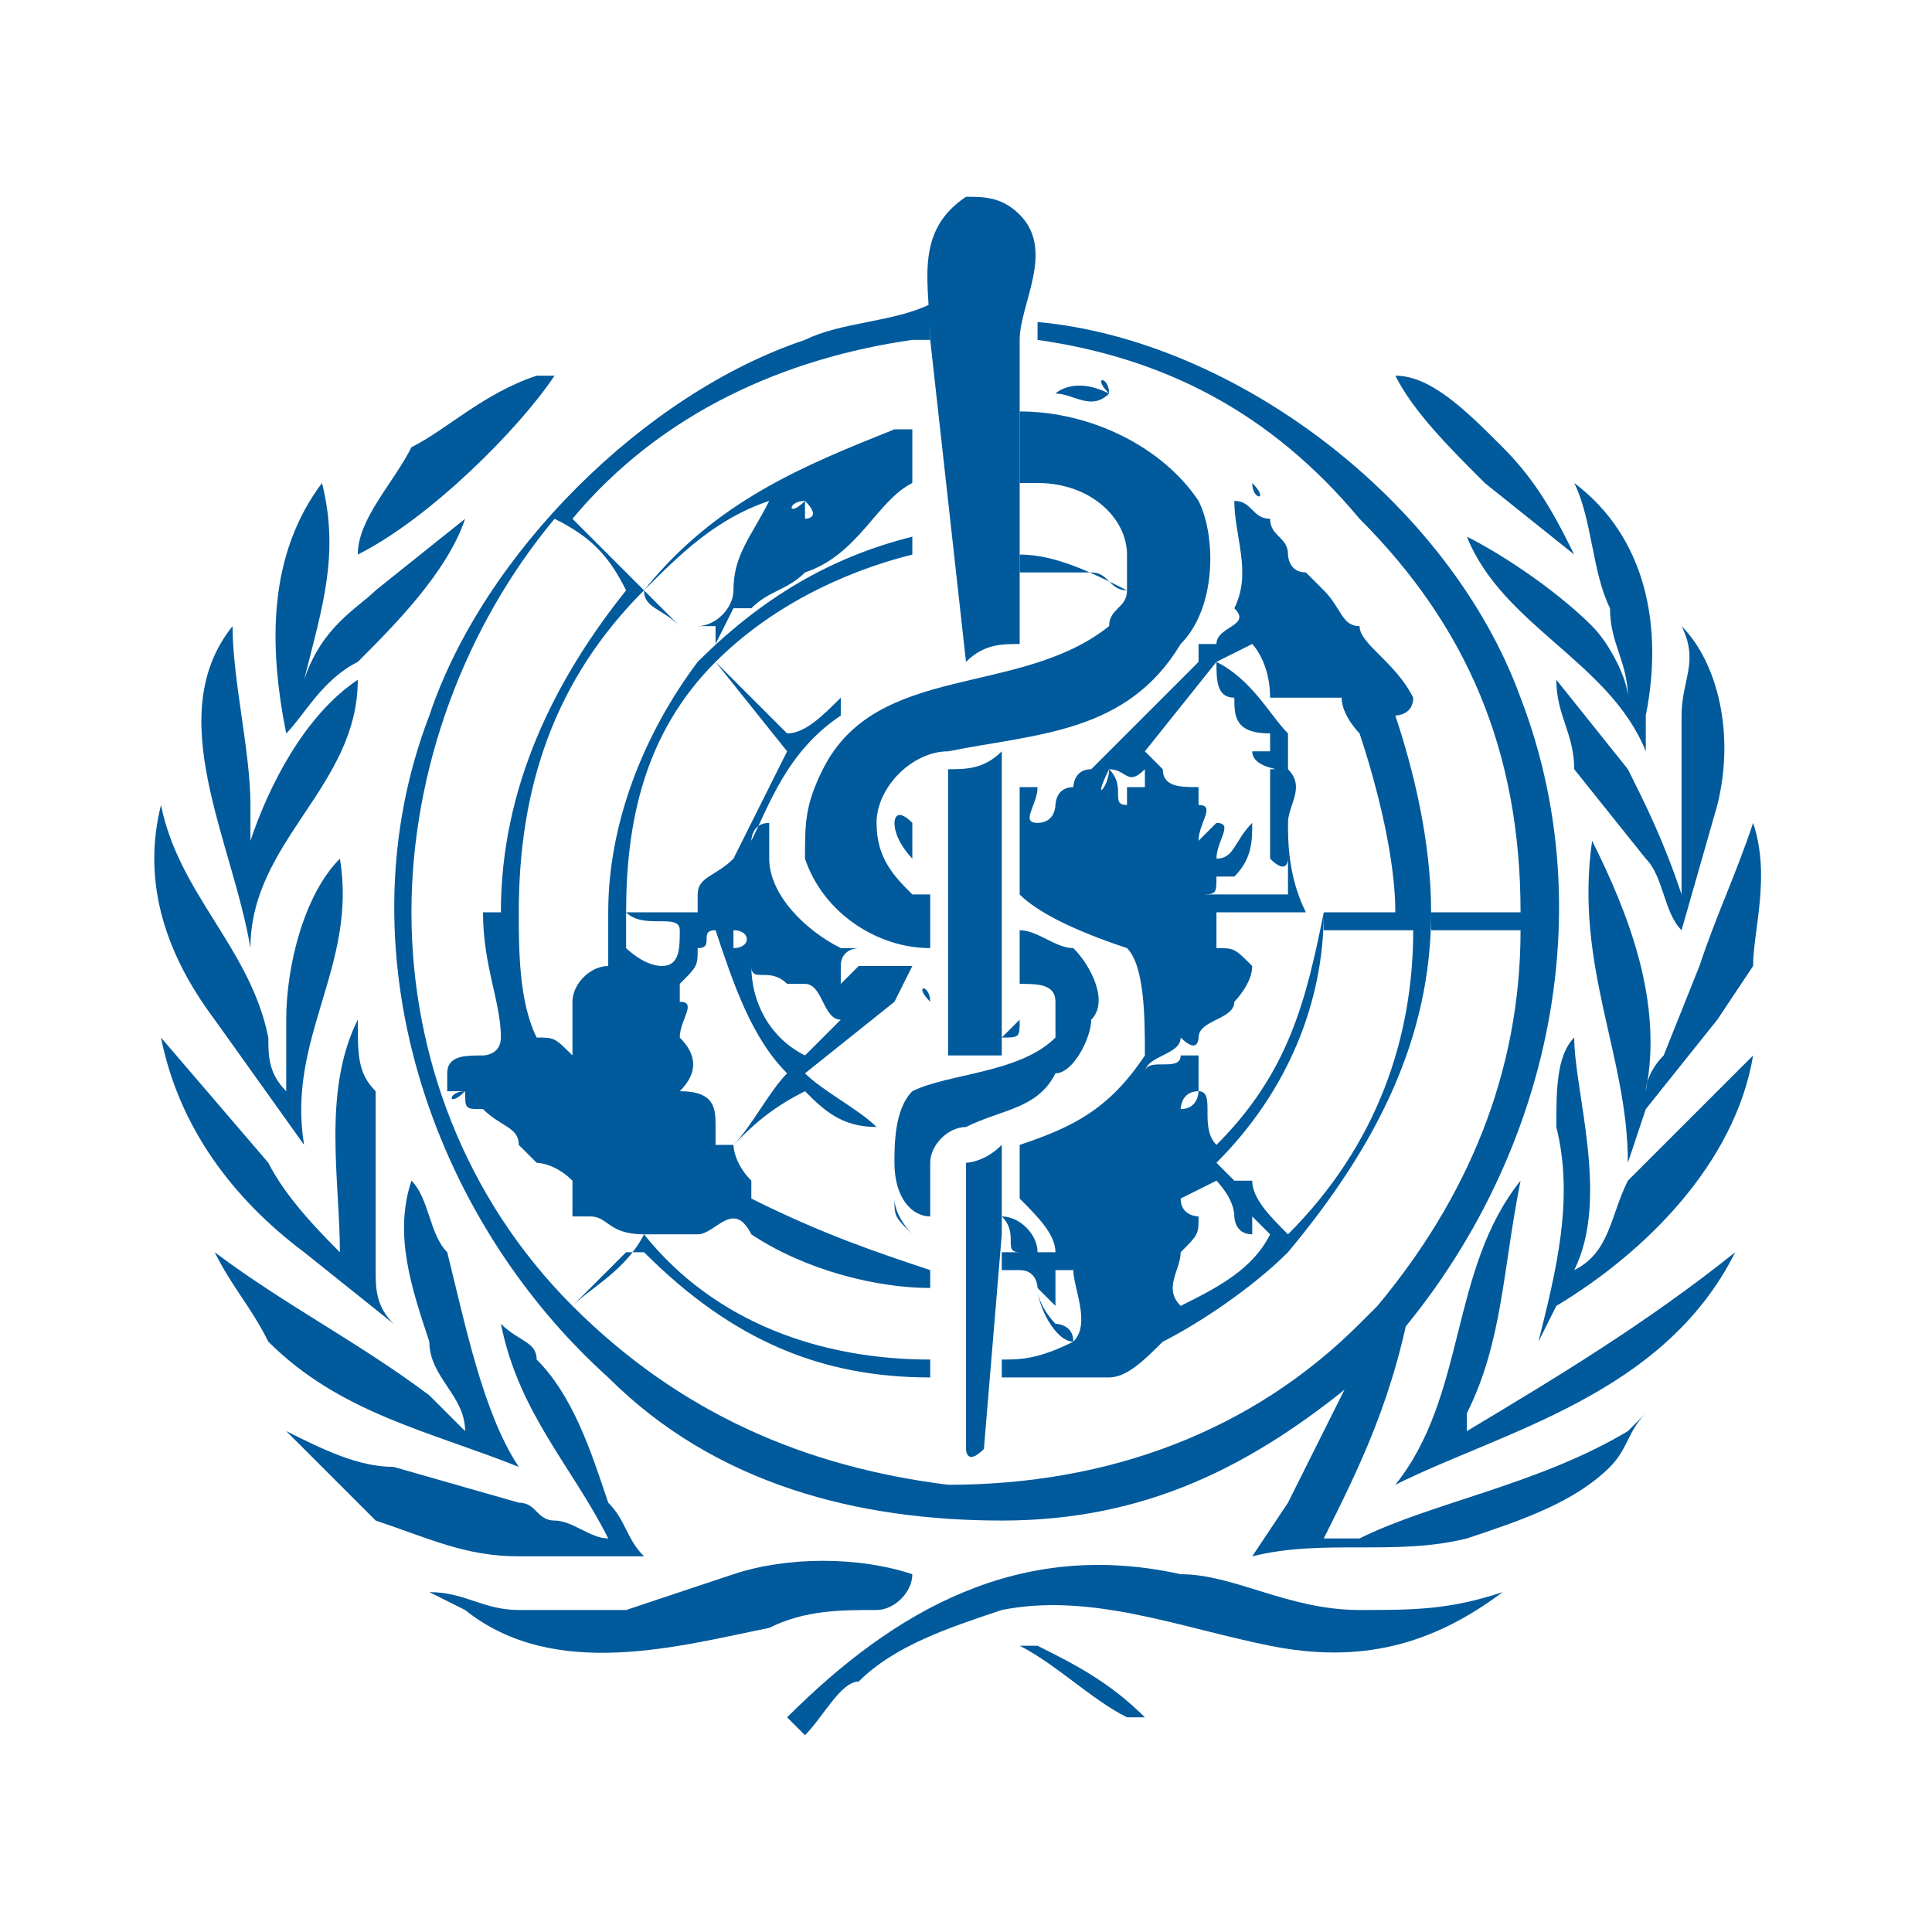 <?xml version="1.0" encoding="utf-8"?>
<!-- Generator: Adobe Illustrator 22.0.0, SVG Export Plug-In . SVG Version: 6.00 Build 0)  -->
<svg version="1.1" id="Layer_1" xmlns="http://www.w3.org/2000/svg" xmlns:xlink="http://www.w3.org/1999/xlink" x="0px" y="0px"
	 viewBox="0 0 10.8 10.8" style="enable-background:new 0 0 10.8 10.8;" xml:space="preserve">
<style type="text/css">
	.st0{fill-rule:evenodd;clip-rule:evenodd;fill:#005A9C;}
</style>
<g>
	<path class="st0" d="M5.7,1.2c0.2,0.2,0,0.5,0,0.7l0,1.7c-0.1,0-0.2,0-0.3,0.1v0L5.2,1.9c0-0.3-0.1-0.6,0.2-0.8
		C5.5,1.1,5.6,1.1,5.7,1.2L5.7,1.2z"/>
	<path class="st0" d="M2,3.1c0-0.2,0.2-0.4,0.3-0.6C2.5,2.4,2.7,2.2,3,2.1l0.1,0C2.9,2.4,2.4,2.9,2,3.1L2,3.1z"/>
	<path class="st0" d="M8.4,2.5c0.2,0.2,0.3,0.4,0.4,0.6L8.3,2.7C8.1,2.5,7.9,2.3,7.8,2.1C8,2.1,8.2,2.3,8.4,2.5L8.4,2.5z"/>
	<path class="st0" d="M6.2,2.2C6.2,2.2,6.1,2.2,6.2,2.2c-0.1,0.1-0.2,0-0.3,0C5.9,2.2,6,2.1,6.2,2.2C6.1,2.1,6.2,2.1,6.2,2.2
		L6.2,2.2z"/>
	<path class="st0" d="M6.7,2.8c0.1,0.2,0.1,0.6-0.1,0.8C6.3,4.1,5.8,4.1,5.3,4.2c-0.2,0-0.4,0.2-0.4,0.4C4.9,4.8,5,4.9,5.1,5l0.1,0
		l0,0.3c-0.3,0-0.6-0.2-0.7-0.5c0-0.2,0-0.3,0.1-0.5c0.3-0.6,1.1-0.4,1.6-0.8c0-0.1,0.1-0.1,0.1-0.2c-0.1,0-0.1-0.1-0.2-0.1
		C6,3.2,5.8,3.2,5.7,3.2V3.1c0.2,0,0.4,0.1,0.6,0.2c0,0,0-0.1,0-0.2c0-0.2-0.2-0.4-0.5-0.4c0,0-0.1,0-0.1,0V2.3
		C6.1,2.3,6.5,2.5,6.7,2.8L6.7,2.8z"/>
	<path class="st0" d="M9.2,4c0,0,0,0.1,0,0.2C9,3.7,8.4,3.5,8.2,3c0.2,0.1,0.5,0.3,0.7,0.5C9,3.6,9.1,3.8,9.1,3.9
		c0-0.2-0.1-0.3-0.1-0.5C8.9,3.2,8.9,2.9,8.8,2.7C9.2,3,9.3,3.5,9.2,4L9.2,4z"/>
	<path class="st0" d="M7,2.7C7,2.8,7.1,2.8,7,2.7c0,0-0.1,0-0.1,0C6.9,2.7,7,2.7,7,2.7L7,2.7z"/>
	<path class="st0" d="M1.7,3.8C1.7,3.8,1.7,3.7,1.7,3.8C1.8,3.5,2,3.4,2.1,3.3l0.5-0.4C2.5,3.2,2.2,3.5,2,3.7C1.8,3.8,1.7,4,1.6,4.1
		c-0.1-0.5-0.1-1,0.2-1.4C1.9,3.1,1.8,3.4,1.7,3.8L1.7,3.8z"/>
	<path class="st0" d="M9.6,4.5L9.4,5.2v0C9.3,5.1,9.3,4.9,9.2,4.8L8.8,4.3C8.8,4.1,8.7,4,8.7,3.8l0.4,0.5c0.1,0.2,0.2,0.4,0.3,0.7
		c0-0.3,0-0.7,0-1c0-0.2,0.1-0.3,0-0.5C9.6,3.7,9.7,4.1,9.6,4.5L9.6,4.5z"/>
	<path class="st0" d="M1.4,4.5c0,0.1,0,0.3,0,0.4c0-0.1,0-0.1,0-0.2c0.1-0.3,0.3-0.7,0.6-0.9c0,0.6-0.6,0.9-0.6,1.5
		C1.3,4.7,0.9,4,1.3,3.5C1.3,3.8,1.4,4.2,1.4,4.5L1.4,4.5z"/>
	<path class="st0" d="M6.8,4L6.8,4C6.8,4,6.8,4,6.8,4C6.8,4,6.8,4,6.8,4L6.8,4z"/>
	<path class="st0" d="M6.8,4.2C6.8,4.2,6.8,4.2,6.8,4.2L6.8,4.2C6.7,4.2,6.8,4.2,6.8,4.2C6.8,4.2,6.9,4.2,6.8,4.2L6.8,4.2z"/>
	<path class="st0" d="M5.5,5.9c-0.1,0-0.1,0-0.2,0l0-1.6c0.1,0,0.2,0,0.3-0.1l0,1.2V5.9L5.5,5.9z"/>
	<path class="st0" d="M6.8,4.4C6.8,4.4,6.7,4.4,6.8,4.4C6.7,4.4,6.7,4.4,6.8,4.4C6.7,4.4,6.8,4.4,6.8,4.4L6.8,4.4z"/>
	<path class="st0" d="M0.9,4.5C1,5,1.4,5.3,1.5,5.8c0,0.1,0,0.2,0.1,0.3c0-0.1,0-0.3,0-0.4c0-0.3,0.1-0.7,0.3-0.9
		c0.1,0.6-0.3,1-0.2,1.6L1.2,5.7C0.9,5.3,0.8,4.9,0.9,4.5L0.9,4.5L0.9,4.5z"/>
	<path class="st0" d="M5.1,4.6v0.2C5.1,4.8,5,4.7,5,4.6C5,4.6,5,4.5,5.1,4.6C5.1,4.5,5.1,4.5,5.1,4.6L5.1,4.6z"/>
	<path class="st0" d="M9.8,5.4L9.6,5.7L9.2,6.2L9.1,6.5c0-0.6-0.3-1.1-0.2-1.8c0.2,0.4,0.4,0.9,0.3,1.4C9.2,6.1,9.2,6,9.3,5.9
		l0.2-0.5c0.1-0.3,0.2-0.5,0.3-0.8C9.9,4.9,9.8,5.2,9.8,5.4L9.8,5.4z"/>
	<path class="st0" d="M6,5.3c0.1,0.1,0.2,0.3,0.1,0.4c0,0.1-0.1,0.3-0.2,0.3C5.8,6.2,5.6,6.2,5.4,6.3c-0.1,0-0.2,0.1-0.2,0.2v0.3
		C5.1,6.8,5,6.7,5,6.5c0-0.1,0-0.3,0.1-0.4C5.3,6,5.7,6,5.9,5.8c0,0,0-0.1,0-0.2c0-0.1-0.1-0.1-0.2-0.1V5.2C5.8,5.2,5.9,5.3,6,5.3
		L6,5.3z"/>
	<path class="st0" d="M4,5.5C4,5.5,3.9,5.5,4,5.5c0-0.1,0-0.1,0-0.2C4,5.3,4,5.4,4,5.5L4,5.5z"/>
	<path class="st0" d="M5.2,5.6C5.1,5.6,5.2,5.6,5.2,5.6C5.1,5.6,5.1,5.6,5.2,5.6C5.1,5.5,5.2,5.5,5.2,5.6L5.2,5.6z"/>
	<path class="st0" d="M4,5.7C4,5.7,4,5.7,4,5.7c0-0.1,0-0.1,0-0.1C4,5.6,4,5.6,4,5.7L4,5.7z"/>
	<path class="st0" d="M5.7,5.7C5.7,5.7,5.7,5.7,5.7,5.7c0,0.1,0,0.1-0.1,0.1C5.6,5.8,5.7,5.7,5.7,5.7C5.7,5.7,5.7,5.7,5.7,5.7
		L5.7,5.7z"/>
	<path class="st0" d="M8.8,7.1C9,7,9,6.8,9.1,6.6l0.4-0.4C9.6,6.1,9.7,6,9.8,5.9C9.7,6.5,9.2,7,8.7,7.3L8.6,7.5
		c0.1-0.4,0.2-0.8,0.1-1.2c0-0.2,0-0.4,0.1-0.5C8.8,6.1,9,6.7,8.8,7.1L8.8,7.1z"/>
	<path class="st0" d="M1.5,6.5C1.6,6.7,1.8,6.9,1.9,7c0-0.4-0.1-0.9,0.1-1.3C2,5.9,2,6,2.1,6.1l0,0.2v0.8c0,0.1,0,0.2,0.1,0.3L1.7,7
		C1.3,6.7,1,6.3,0.9,5.8L1.5,6.5L1.5,6.5z"/>
	<path class="st0" d="M5.2,6C5.2,6,5.1,6,5.2,6C5.1,5.9,5.1,5.9,5.2,6C5.2,5.9,5.2,5.9,5.2,6L5.2,6z"/>
	<path class="st0" d="M5.1,6L5.1,6C5.1,6,5.1,6,5.1,6C5.1,5.9,5.1,6,5.1,6L5.1,6z"/>
	<path class="st0" d="M2.6,6.1C2.6,6.1,2.6,6.2,2.6,6.1C2.5,6.2,2.5,6.1,2.6,6.1C2.5,6.1,2.6,6.1,2.6,6.1L2.6,6.1z"/>
	<path class="st0" d="M5.5,8.1C5.5,8.1,5.5,8.2,5.5,8.1c-0.1,0.1-0.1,0-0.1,0l0-1.1l0-0.5c0,0,0.1,0,0.2-0.1v0.5L5.5,8.1L5.5,8.1z"
		/>
	<path class="st0" d="M8.2,7.9c0,0,0,0.1,0,0.1c0.5-0.3,1-0.6,1.5-1C9.3,7.8,8.4,8,7.8,8.3c0.4-0.5,0.3-1.2,0.7-1.7
		C8.4,7.1,8.4,7.5,8.2,7.9L8.2,7.9z"/>
	<path class="st0" d="M2.5,7c0.1,0.4,0.2,0.9,0.4,1.2C2.4,8,1.9,7.9,1.5,7.5C1.4,7.3,1.3,7.2,1.2,7c0,0,0,0,0,0
		C1.6,7.3,2,7.5,2.4,7.8C2.4,7.8,2.5,7.9,2.6,8c0-0.2-0.2-0.3-0.2-0.5C2.3,7.2,2.2,6.9,2.3,6.6C2.4,6.7,2.4,6.9,2.5,7L2.5,7z"/>
	<path class="st0" d="M5.1,6.9C5.1,6.9,5.1,6.9,5.1,6.9L5.1,6.9L5.1,6.9C5,6.8,5,6.8,5,6.7C5,6.8,5.1,6.9,5.1,6.9L5.1,6.9z"/>
	<path class="st0" d="M5.1,1.9C4.4,2,3.7,2.3,3.2,2.9l0.4,0.4C4,2.8,4.5,2.6,5,2.4l0.1,0v0.3C4.9,2.8,4.8,3.1,4.5,3.2
		C4.4,3.3,4.3,3.3,4.2,3.4c0,0-0.1,0-0.1,0L4,3.6c0,0,0-0.1,0-0.1c0,0-0.1,0-0.1,0c0.1,0,0.2-0.1,0.2-0.2c0-0.2,0.1-0.3,0.2-0.5
		c0,0,0,0,0,0l0,0C4,2.9,3.8,3.1,3.6,3.3c0,0.1,0.1,0.1,0.2,0.2l0,0L3.6,3.3C3.1,3.8,2.9,4.4,2.9,5.1h0.5c0-0.5,0.2-1,0.5-1.4l0,0
		l0,0l0,0C4.3,3.3,4.7,3.1,5.1,3v0.1C4.7,3.2,4.3,3.4,4,3.7l0.4,0.4C4.5,4.1,4.6,4,4.7,3.9c0,0,0,0.1,0,0.1C4.4,4.2,4.3,4.5,4.2,4.7
		c0,0,0-0.1,0.1-0.1c0,0,0,0,0,0c0,0,0,0.1,0,0.2c0,0.2,0.2,0.4,0.4,0.5l0.1,0c0,0-0.1,0-0.1,0.1c0,0,0,0,0,0c0,0,0,0.1,0,0.1
		c0,0,0.1-0.1,0.1-0.1C5,5.4,5,5.4,5.1,5.4c0,0,0,0,0,0c0,0,0,0,0,0L5,5.6l0,0L4.5,6c0.1,0.1,0.3,0.2,0.4,0.3c0,0,0,0.1,0,0
		C4.7,6.3,4.6,6.2,4.5,6.1C4.3,6.2,4.2,6.3,4.1,6.4c0,0,0,0.1,0.1,0.2c0,0,0,0.1,0,0.1C4.6,6.9,4.9,7,5.2,7.1v0.1
		c-0.3,0-0.7-0.1-1-0.3C4.1,6.7,4,6.9,3.9,6.9c0,0-0.1,0-0.2,0L3.6,6.9c0.4,0.5,1,0.7,1.6,0.7l0,0.1C4.6,7.7,4.1,7.5,3.6,7L3.5,7
		L3.2,7.3c0.6,0.6,1.3,0.9,2.1,1c0.9,0,1.7-0.3,2.3-0.9c0,0,0,0,0,0L7.2,7C7,7.2,6.7,7.4,6.5,7.5C6.4,7.6,6.3,7.7,6.2,7.7l0,0
		C6,7.7,5.8,7.7,5.6,7.7l0-0.1c0.1,0,0.2,0,0.4-0.1c0-0.1-0.1-0.1-0.1-0.1c0,0-0.1-0.1-0.1-0.2C5.8,7.3,5.9,7.5,6,7.5
		c0.1-0.1,0-0.3,0-0.4c0,0-0.1,0-0.1,0c0,0,0,0.1,0,0.1c0,0,0,0.1,0,0.1c0,0-0.1-0.1-0.1-0.1c0,0,0-0.1-0.1-0.1l-0.1,0V7
		c0,0,0,0,0.1,0c-0.1,0,0-0.1-0.1-0.2c0.1,0,0.2,0.1,0.2,0.2c0,0,0.1,0,0.1,0C5.9,6.9,5.8,6.8,5.7,6.7V6.4c0.3-0.1,0.5-0.2,0.7-0.5
		c0-0.2,0-0.5-0.1-0.6C6,5.2,5.8,5.1,5.7,5V4.4c0,0,0.1,0,0.1,0c0,0.1-0.1,0.2,0,0.2c0.1,0,0.1-0.1,0.1-0.1c0,0,0-0.1,0.1-0.1
		C6,4.4,6,4.3,6.1,4.3l0.6-0.6c0,0,0-0.1,0-0.1l0.1,0c0-0.1,0.2-0.1,0.1-0.2c0,0,0,0,0,0c0.1-0.2,0-0.4,0-0.6c0,0,0,0,0,0
		c0.1,0,0.1,0.1,0.2,0.1c0,0.1,0.1,0.1,0.1,0.2c0,0,0,0.1,0.1,0.1l0.3-0.3C7.1,2.3,6.5,2,5.8,1.9V1.8c1.1,0.1,2.3,1,2.7,2.1
		c0.5,1.3,0.1,2.8-0.9,3.8c-0.6,0.5-1.2,0.8-2,0.8c-0.8,0-1.6-0.2-2.2-0.8c-1-0.9-1.5-2.4-1-3.7c0.3-0.9,1.2-1.8,2.1-2.1
		c0.2-0.1,0.5-0.1,0.7-0.2V1.9L5.1,1.9z M4.5,2.8C4.4,2.8,4.4,2.9,4.5,2.8c0,0.1,0,0.1,0,0.1C4.5,2.9,4.6,2.9,4.5,2.8
		C4.5,2.8,4.5,2.8,4.5,2.8L4.5,2.8z M7.6,2.9L7.3,3.2l0.1,0.1c0.1,0.1,0.1,0.2,0.2,0.2c0,0.1,0.2,0.2,0.3,0.4C7.9,4,7.8,4,7.8,4
		C7.9,4.3,8,4.7,8,5.1h0.5C8.5,4.2,8.2,3.5,7.6,2.9L7.6,2.9z M3.1,2.9C2.6,3.5,2.3,4.3,2.3,5.1h0.5c0-0.7,0.3-1.3,0.7-1.8
		C3.4,3.1,3.3,3,3.1,2.9L3.1,2.9z M7,3.6L6.8,3.7C7,3.8,7.1,4,7.2,4.1c0,0.1,0,0.1,0,0.2c0,0,0,0.1,0,0.1c0,0,0-0.1,0-0.1
		c0.1,0.1,0,0.2,0,0.3c0,0.1,0,0.3,0.1,0.5h0.5c0-0.3-0.1-0.7-0.2-1c0,0,0,0,0,0C7.6,4.1,7.5,4,7.5,3.9c0,0-0.1,0-0.1,0
		c0,0,0,0-0.1,0c0,0-0.1,0-0.2,0C7.1,3.7,7,3.6,7,3.6L7,3.6z M4.4,4.2L4,3.7C3.6,4.1,3.5,4.6,3.5,5.1h0.4C3.9,5,3.9,5,3.9,5
		c0-0.1,0.1-0.1,0.2-0.2C4.2,4.6,4.3,4.4,4.4,4.2L4.4,4.2L4.4,4.2z M6.8,3.7L6.4,4.2c0,0,0.1,0.1,0.1,0.1c0,0,0,0,0,0
		c0,0.1,0.1,0.1,0.2,0.1c0,0,0,0.1,0,0.1c0.1,0,0,0.1,0,0.2c0,0,0.1-0.1,0.1-0.1c0.1,0,0,0.1,0,0.2c0.1,0,0.1-0.1,0.2-0.2
		c0,0.1,0,0.2-0.1,0.3c0,0-0.1,0-0.1,0c0,0.1,0,0.1-0.1,0.1h0.5c0-0.1,0-0.2,0-0.2c0,0,0,0.1-0.1,0c0-0.1,0-0.2,0-0.4
		c0,0,0-0.1,0-0.1C7.2,4.3,7,4.3,7,4.2h0.1l0-0.1c0,0,0,0,0,0C6.9,4.1,6.9,4,6.9,3.9C6.8,3.9,6.8,3.8,6.8,3.7L6.8,3.7z M6.3,4.2
		L6.3,4.2C6.3,4.2,6.3,4.3,6.3,4.2L6.3,4.2L6.3,4.2z M6.2,4.3L6.2,4.3C6.1,4.5,6.2,4.4,6.2,4.3c0.1,0.1,0,0.2,0.1,0.2c0,0,0,0,0,0
		c0,0,0-0.1,0-0.1c0,0,0.1,0,0.1,0c0,0,0,0,0-0.1C6.3,4.4,6.3,4.3,6.2,4.3C6.2,4.4,6.2,4.4,6.2,4.3L6.2,4.3z M6,4.4
		C6,4.4,6.1,4.4,6,4.4L6,4.4L6,4.4z M2.3,5.1c0,0.8,0.3,1.6,0.9,2.2c0.1-0.1,0.3-0.2,0.4-0.4C3.4,6.9,3.4,6.8,3.3,6.8
		c0,0-0.1,0-0.1,0c0-0.1,0-0.1,0-0.2C3.1,6.5,3,6.5,3,6.5c0,0-0.1-0.1-0.1-0.1c0-0.1-0.1-0.1-0.2-0.2c-0.1,0-0.1,0-0.1-0.1
		c0,0-0.1,0-0.1,0c0,0,0-0.1,0-0.1c0-0.1,0.1-0.1,0.2-0.1c0,0,0.1,0,0.1-0.1c0-0.2-0.1-0.4-0.1-0.7H2.3L2.3,5.1z M3.4,5.1H2.9
		c0,0.2,0,0.5,0.1,0.7c0.1,0,0.1,0,0.2,0.1c0,0,0-0.1,0-0.1c0,0,0-0.1,0-0.2c0-0.1,0.1-0.2,0.2-0.2L3.4,5.1L3.4,5.1z M3.5,5.1l0,0.2
		c0,0,0.1,0.1,0.2,0.1c0.1,0,0.1-0.1,0.1-0.2C3.8,5.1,3.6,5.2,3.5,5.1L3.5,5.1z M4,5.2c-0.1,0,0,0.1-0.1,0.1c0,0.1,0,0.1-0.1,0.2
		c0,0,0,0.1,0,0.1c0.1,0,0,0.1,0,0.2c0.1,0.1,0.1,0.2,0,0.3C4,6.1,4,6.2,4,6.3c0,0,0,0,0,0.1c0,0,0,0,0.1,0C4.2,6.3,4.3,6.1,4.4,6
		C4.2,5.8,4.1,5.5,4,5.2C4.1,5.1,4,5.2,4,5.2L4,5.2z M6.8,5.1c0,0.1,0,0.2,0,0.2c0,0,0,0,0,0c0,0,0,0,0,0c0.1,0,0.1,0,0.2,0.1l0,0
		C7,5.5,6.9,5.6,6.9,5.6c0,0.1-0.2,0.1-0.2,0.2c0,0,0,0.1-0.1,0c0,0.1-0.2,0.1-0.2,0.2c0-0.1,0.2,0,0.2-0.1c0,0,0,0,0.1,0
		c0,0.1,0,0.2,0,0.2c0,0,0,0.1-0.1,0.1c0,0,0,0,0,0c0,0,0-0.1,0.1-0.1c0.1,0,0,0.2,0.1,0.3c0.4-0.4,0.5-0.8,0.6-1.3H6.8L6.8,5.1z
		 M7.4,5.1c0,0.5-0.2,1-0.6,1.4l0.1,0.1v0c0,0,0,0,0.1,0c0,0.1,0.1,0.2,0.2,0.3c0.5-0.5,0.7-1.1,0.7-1.7H7.4L7.4,5.1z M8,5.1
		C8,5.8,7.7,6.4,7.2,7l0.4,0.4l0.1-0.1c0.5-0.6,0.8-1.3,0.8-2.1H8L8,5.1z M4.1,5.2l0,0.1C4.2,5.3,4.2,5.2,4.1,5.2L4.1,5.2L4.1,5.2z
		 M4.2,5.4c0,0.2,0.1,0.4,0.3,0.5l0.2-0.2c0,0,0,0,0,0c-0.1,0-0.1-0.2-0.2-0.2c0,0-0.1,0-0.1,0C4.3,5.4,4.2,5.5,4.2,5.4L4.2,5.4z
		 M6.5,6.3c0,0-0.1,0-0.2,0l0,0C6.3,6.3,6.4,6.3,6.5,6.3L6.5,6.3L6.5,6.3z M6.8,6.6L6.6,6.7c0,0.1,0.1,0.1,0.1,0.1
		c0,0.1,0,0.1-0.1,0.2c0,0.1-0.1,0.2,0,0.3C6.8,7.2,7,7.1,7.1,6.9L7,6.8c0,0,0,0.1,0,0.1c-0.1,0-0.1-0.1-0.1-0.1
		C6.9,6.7,6.8,6.6,6.8,6.6L6.8,6.6z M3.6,6.9L3.6,6.9L3.6,6.9C3.6,6.9,3.6,6.9,3.6,6.9L3.6,6.9z"/>
	<path class="st0" d="M7.4,8.6c0,0,0.1,0,0.2,0C8,8.4,8.6,8.3,9.1,8l0.1-0.1C9.1,8,9.1,8.1,9,8.2C8.8,8.4,8.5,8.5,8.2,8.6
		c-0.4,0.1-0.8,0-1.2,0.1l0.2-0.3l0.4-0.8l0.3-0.4C7.8,7.8,7.6,8.2,7.4,8.6L7.4,8.6z"/>
	<path class="st0" d="M3,7.6c0.2,0.2,0.3,0.5,0.4,0.8c0.1,0.1,0.1,0.2,0.2,0.3c0,0-0.1,0-0.1,0l-0.6,0c-0.3,0-0.5-0.1-0.8-0.2
		C2,8.4,1.8,8.2,1.6,8C1.8,8.1,2,8.2,2.2,8.2l0.7,0.2C3,8.4,3,8.5,3.1,8.5c0.1,0,0.2,0.1,0.3,0.1C3.2,8.2,2.9,7.9,2.8,7.4
		C2.9,7.5,3,7.5,3,7.6L3,7.6z"/>
	<path class="st0" d="M5.1,8.8C5.1,8.9,5,9,4.9,9c-0.2,0-0.4,0-0.6,0.1C3.8,9.2,3.1,9.4,2.6,9L2.4,8.9C2.6,8.9,2.7,9,2.9,9
		c0.2,0,0.4,0,0.6,0l0.6-0.2C4.4,8.7,4.8,8.7,5.1,8.8L5.1,8.8z"/>
	<path class="st0" d="M7.6,9c0.3,0,0.5,0,0.8-0.1C8,9.2,7.6,9.3,7.1,9.2C6.6,9.1,6.1,8.9,5.6,9C5.3,9.1,5,9.2,4.8,9.4
		C4.7,9.4,4.6,9.6,4.5,9.7c0,0-0.1-0.1-0.1-0.1c0.6-0.6,1.3-1,2.2-0.8C6.9,8.8,7.2,9,7.6,9L7.6,9z"/>
	<path class="st0" d="M6.4,9.6c0,0-0.1,0-0.1,0C6.1,9.5,5.9,9.3,5.7,9.2c0,0,0.1,0,0.1,0C6,9.3,6.2,9.4,6.4,9.6L6.4,9.6z"/>
</g>
</svg>
